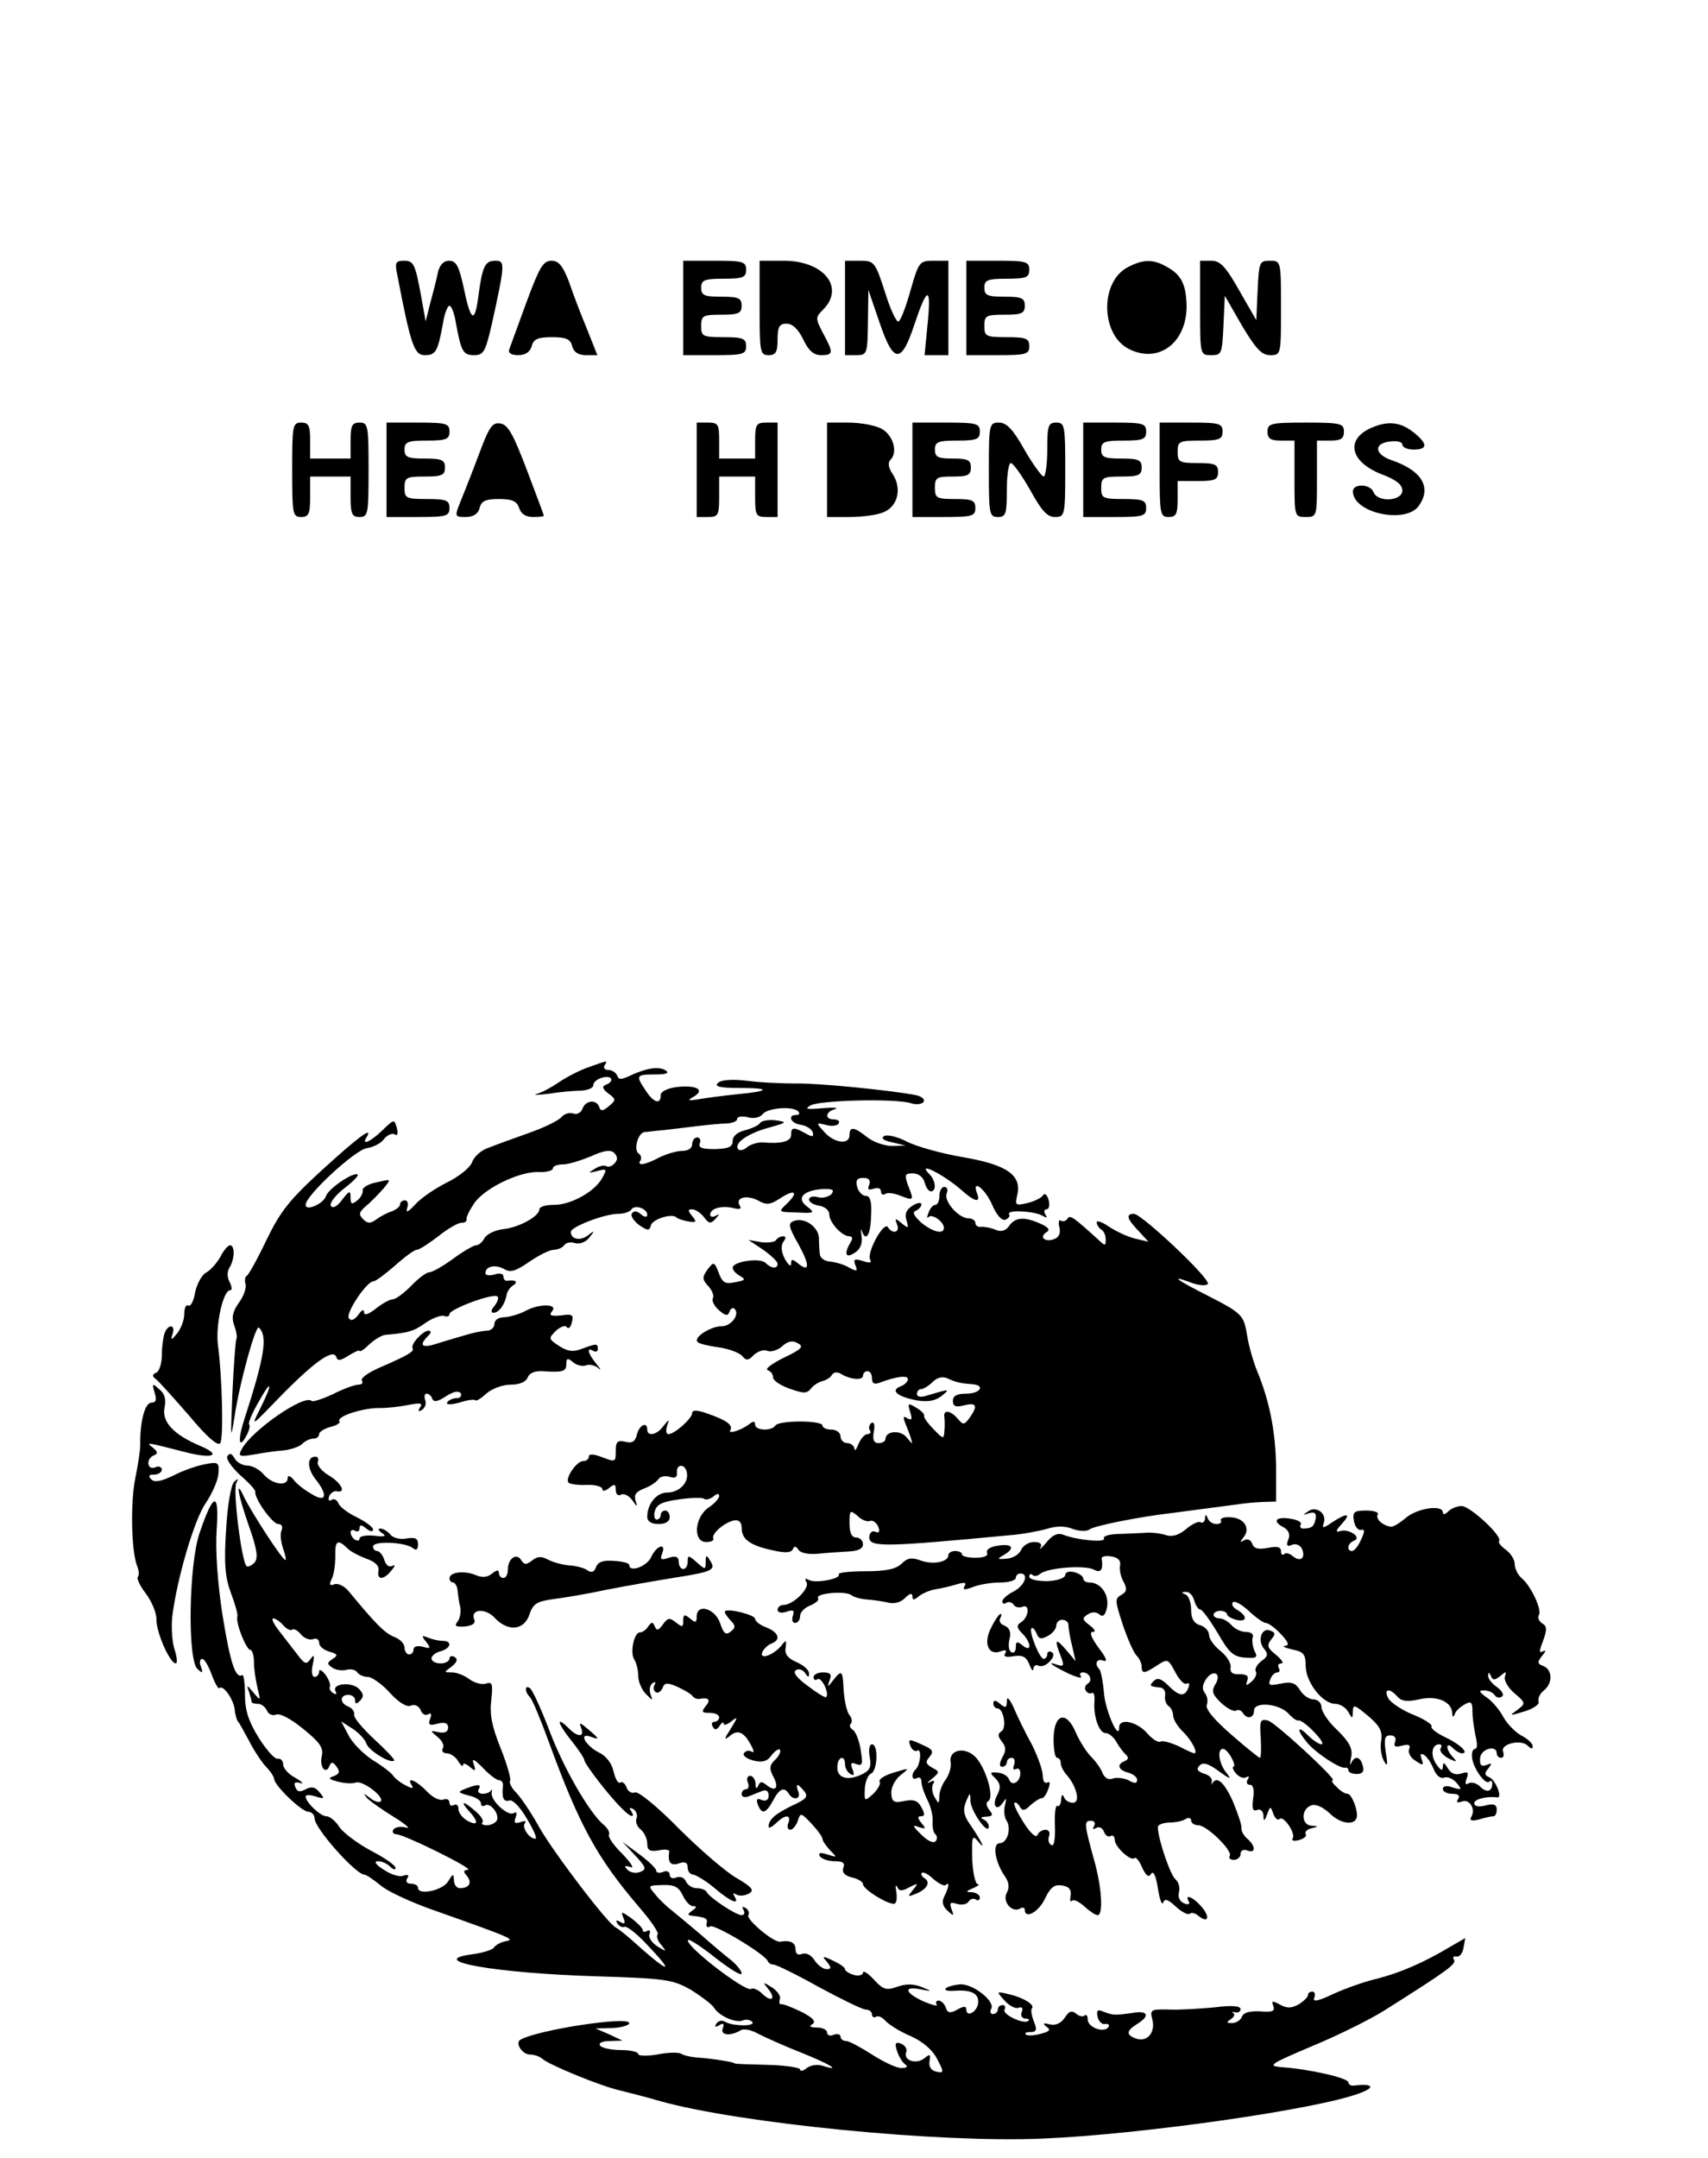 <?xml version="1.0" standalone="no"?>
<!DOCTYPE svg PUBLIC "-//W3C//DTD SVG 20010904//EN"
 "http://www.w3.org/TR/2001/REC-SVG-20010904/DTD/svg10.dtd">
<svg version="1.0" xmlns="http://www.w3.org/2000/svg"
 width="380pt" height="480pt" viewBox="0 0 380 480"
 preserveAspectRatio="xMidYMid meet">
<g transform="translate(0,480) scale(0.1,-0.1)"
fill="#000000" stroke="none">
<path d="M884 4188 c30 -157 38 -178 61 -178 25 0 29 8 41 73 3 20 10 37 14
37 4 0 11 -17 14 -37 12 -65 16 -73 41 -73 21 0 25 8 39 68 30 136 30 142 8
142 -23 0 -29 -12 -38 -81 -8 -60 -17 -54 -33 24 -10 45 -16 57 -32 57 -12 0
-21 -9 -25 -27 -3 -16 -11 -46 -17 -68 l-10 -40 -8 45 c-15 83 -18 90 -40 90
-19 0 -21 -4 -15 -32z"/>
<path d="M1171 4127 c-18 -50 -36 -98 -38 -104 -3 -8 4 -13 20 -13 16 0 26 7
30 20 4 16 14 20 45 20 31 0 41 -4 45 -20 3 -13 14 -20 30 -20 l26 0 -23 58
c-13 31 -31 78 -40 105 -14 36 -23 47 -39 47 -19 0 -27 -15 -56 -93z"/>
<path d="M1520 4115 l0 -105 70 0 c63 0 70 2 70 20 0 17 -7 20 -50 20 -47 0
-50 2 -50 25 0 23 4 25 45 25 38 0 45 3 45 20 0 17 -7 20 -45 20 -38 0 -45 3
-45 20 0 17 7 20 50 20 43 0 50 3 50 20 0 18 -7 20 -70 20 l-70 0 0 -105z"/>
<path d="M1690 4115 c0 -98 1 -105 20 -105 16 0 20 7 20 35 0 28 4 35 20 35
13 0 26 -12 37 -35 12 -25 23 -35 40 -35 27 0 28 5 4 49 -17 33 -17 35 0 52
50 50 1 109 -87 109 l-54 0 0 -105z"/>
<path d="M1880 4115 l0 -105 25 0 c24 0 25 2 26 73 l1 72 25 -73 c31 -91 48
-92 77 -5 29 87 38 88 30 5 l-7 -72 27 0 26 0 0 105 0 105 -33 0 c-31 0 -33
-2 -51 -65 -10 -36 -22 -68 -27 -70 -4 -3 -18 26 -30 65 -22 68 -24 70 -56 70
l-33 0 0 -105z"/>
<path d="M2150 4115 l0 -105 70 0 c63 0 70 2 70 20 0 17 -7 20 -50 20 -47 0
-50 2 -50 25 0 23 4 25 45 25 38 0 45 3 45 20 0 17 -7 20 -45 20 -38 0 -45 3
-45 20 0 17 7 20 50 20 43 0 50 3 50 20 0 18 -7 20 -70 20 l-70 0 0 -105z"/>
<path d="M2508 4205 c-61 -33 -59 -149 3 -181 66 -34 129 13 129 95 -1 49 -12
71 -47 89 -28 16 -52 15 -85 -3z"/>
<path d="M2670 4115 c0 -105 0 -105 25 -105 23 0 24 3 27 66 l3 66 38 -66 c31
-52 44 -66 63 -66 24 0 24 1 24 105 0 105 0 105 -25 105 -23 0 -24 -3 -27 -66
l-3 -66 -38 66 c-30 53 -42 66 -62 66 l-25 0 0 -105z"/>
<path d="M650 3755 c0 -98 1 -105 20 -105 17 0 20 7 20 45 l0 45 45 0 45 0 0
-45 c0 -38 3 -45 20 -45 19 0 20 7 20 105 0 98 -1 105 -20 105 -17 0 -20 -7
-20 -40 l0 -40 -45 0 -45 0 0 40 c0 33 -3 40 -20 40 -19 0 -20 -7 -20 -105z"/>
<path d="M860 3755 l0 -105 70 0 c63 0 70 2 70 20 0 17 -7 20 -50 20 -47 0
-50 2 -50 25 0 23 4 25 45 25 38 0 45 3 45 20 0 17 -7 20 -45 20 -38 0 -45 3
-45 20 0 17 7 20 50 20 43 0 50 3 50 20 0 18 -7 20 -70 20 l-70 0 0 -105z"/>
<path d="M1065 3788 c-15 -40 -34 -88 -41 -105 -13 -32 -12 -33 12 -33 17 0
28 7 31 20 4 16 14 20 43 20 30 0 40 -5 45 -20 4 -13 15 -20 31 -20 13 0 24 1
24 3 0 1 -17 47 -38 102 -30 79 -42 101 -59 103 -18 3 -25 -8 -48 -70z"/>
<path d="M1550 3755 l0 -105 25 0 c23 0 25 4 25 45 l0 45 40 0 40 0 0 -45 c0
-41 2 -45 25 -45 l25 0 0 105 0 105 -25 0 c-22 0 -25 -4 -25 -40 l0 -40 -40 0
-40 0 0 40 c0 36 -2 40 -25 40 l-25 0 0 -105z"/>
<path d="M1840 3755 l0 -105 49 0 c27 0 61 4 75 10 33 12 43 52 23 84 -11 16
-12 27 -6 33 18 18 5 57 -21 70 -14 7 -46 13 -72 13 l-48 0 0 -105z"/>
<path d="M2030 3755 l0 -105 70 0 c63 0 70 2 70 20 0 17 -7 20 -45 20 -41 0
-45 2 -45 25 0 23 4 25 40 25 33 0 40 3 40 20 0 17 -7 20 -40 20 -33 0 -40 3
-40 20 0 17 7 20 50 20 43 0 50 3 50 20 0 18 -7 20 -75 20 l-75 0 0 -105z"/>
<path d="M2200 3755 c0 -98 1 -105 20 -105 18 0 20 7 20 60 0 33 4 60 9 60 5
0 24 -27 43 -60 25 -46 38 -60 55 -60 22 0 23 3 23 105 0 98 -1 105 -20 105
-18 0 -20 -7 -20 -60 0 -33 -4 -60 -8 -60 -4 0 -24 27 -43 60 -25 45 -40 60
-56 60 -22 0 -23 -3 -23 -105z"/>
<path d="M2410 3755 l0 -105 70 0 c63 0 70 2 70 20 0 17 -7 20 -50 20 -47 0
-50 2 -50 25 0 23 4 25 45 25 38 0 45 3 45 20 0 17 -7 20 -45 20 -38 0 -45 3
-45 20 0 17 7 20 50 20 43 0 50 3 50 20 0 18 -7 20 -70 20 l-70 0 0 -105z"/>
<path d="M2580 3755 c0 -98 1 -105 20 -105 17 0 20 7 20 40 l0 40 45 0 c38 0
45 3 45 20 0 17 -7 20 -45 20 -41 0 -45 2 -45 25 0 23 3 25 50 25 43 0 50 3
50 20 0 18 -7 20 -70 20 l-70 0 0 -105z"/>
<path d="M2820 3840 c0 -16 7 -20 30 -20 l30 0 0 -85 c0 -84 0 -85 25 -85 25
0 25 1 25 85 l0 85 30 0 c23 0 30 4 30 20 0 18 -7 20 -85 20 -78 0 -85 -2 -85
-20z"/>
<path d="M3055 3850 c-63 -25 -53 -77 19 -105 32 -12 46 -23 46 -36 0 -24 -55
-27 -64 -4 -7 19 -46 20 -46 2 0 -48 116 -73 146 -33 30 41 8 79 -59 102 -39
13 -42 38 -4 42 15 2 27 -1 27 -7 0 -6 11 -11 25 -11 32 0 32 13 -1 39 -28 22
-55 25 -89 11z"/>
<path d="M1309 2426 c-20 -7 -49 -22 -65 -33 -16 -11 -38 -23 -49 -26 -11 -3
0 -3 25 0 25 4 57 7 73 7 15 1 27 6 27 12 0 7 9 14 20 17 22 6 28 -8 8 -16 -9
-3 -8 -9 5 -19 18 -13 18 -15 1 -29 -13 -11 -18 -11 -21 -1 -6 17 -30 15 -37
-4 -3 -9 -13 -14 -20 -11 -8 3 -20 0 -26 -7 -6 -8 -39 -24 -73 -36 -34 -12
-75 -27 -90 -33 -16 -5 -33 -20 -37 -33 -5 -12 -30 -32 -57 -45 -26 -13 -58
-35 -70 -49 -15 -16 -21 -19 -17 -7 3 9 1 17 -5 17 -6 0 -11 -4 -11 -9 0 -5
-8 -11 -17 -15 -10 -3 -26 -11 -35 -18 -14 -10 -20 -10 -30 0 -11 11 -9 16 7
30 11 9 28 27 38 38 18 22 18 22 -15 14 -18 -3 -32 -12 -31 -17 1 -6 -4 -17
-12 -23 -12 -10 -15 -9 -15 6 0 17 -3 16 -19 -5 -11 -15 -21 -20 -25 -13 -3 6
10 23 29 38 20 15 33 29 31 31 -8 8 -66 -31 -71 -48 -6 -17 -45 -34 -45 -19 0
21 111 123 136 126 14 2 32 11 38 20 7 9 18 14 24 11 6 -5 8 1 5 14 -6 20 -6
20 -32 -5 -28 -27 -48 -35 -35 -15 15 25 -19 0 -100 -74 -72 -66 -92 -91 -123
-155 -20 -42 -40 -78 -44 -80 -4 -2 -5 -10 -3 -17 3 -8 -3 -27 -14 -42 -15
-21 -17 -34 -11 -51 5 -13 7 -27 5 -30 -2 -4 -6 -59 -9 -122 -4 -102 -4 -107
5 -50 11 74 47 204 54 197 20 -19 13 -64 -33 -206 -15 -47 -11 -66 6 -33 6 11
8 22 5 24 -2 3 7 25 21 49 30 54 33 44 4 -14 -21 -42 -21 -41 42 24 76 78 120
110 127 91 3 -10 9 -9 28 3 13 8 24 13 24 10 0 -3 10 3 22 15 12 11 29 21 37
21 49 4 62 8 87 26 16 11 35 18 42 16 6 -3 12 -1 12 4 0 11 99 48 107 39 3 -3
0 -12 -7 -21 -8 -9 -8 -15 -2 -15 12 0 25 18 29 39 1 8 8 18 15 22 12 8 4 13
-14 10 -5 0 -8 4 -8 10 0 6 -9 8 -20 4 -11 -3 -20 -2 -20 3 0 16 23 20 42 9
13 -8 25 -5 55 16 22 15 46 27 55 27 9 0 20 5 23 10 4 6 15 8 24 5 11 -3 24 2
32 12 13 16 12 17 -3 5 -17 -13 -38 -9 -38 8 0 11 75 40 105 40 13 0 26 4 30
10 7 11 35 2 35 -12 0 -6 -6 -6 -14 1 -9 8 -16 8 -20 2 -4 -5 4 -17 16 -26 19
-13 23 -13 26 -1 3 14 47 28 57 18 3 -3 15 -7 27 -9 17 -3 19 -1 8 12 -10 12
-10 15 0 15 7 0 19 -8 26 -17 11 -15 15 -16 26 -4 9 10 9 12 1 7 -7 -4 -13 -3
-13 2 0 14 25 21 51 15 14 -4 20 -2 15 5 -11 18 14 25 40 12 19 -11 27 -10 49
4 33 22 43 15 16 -11 -20 -19 -20 -19 22 -20 39 -2 41 -1 23 13 -25 18 -10 36
33 39 23 1 28 -1 21 -11 -6 -6 -20 -10 -30 -7 -11 3 -20 1 -20 -5 0 -6 10 -12
23 -14 12 -2 22 -10 22 -19 0 -18 28 -49 45 -49 6 0 8 -5 3 -12 -16 -27 -12
-38 8 -25 13 8 18 20 16 37 -2 14 -2 19 0 13 9 -27 20 -11 21 32 2 33 -2 45
-12 45 -7 0 -16 9 -19 20 -4 15 0 20 14 20 12 0 16 -5 13 -15 -5 -11 -2 -13
10 -9 9 3 16 1 16 -6 0 -6 4 -9 9 -6 5 4 21 2 35 -4 29 -11 30 -11 16 24 -8
23 -7 26 11 26 12 0 23 -8 26 -20 3 -11 9 -20 14 -20 13 0 11 24 -3 38 -31 31
31 0 71 -35 30 -27 43 -29 35 -8 -13 34 17 12 33 -24 10 -24 22 -37 30 -34 7
3 11 8 8 12 -6 11 57 7 74 -3 10 -6 12 -5 7 2 -4 7 -3 12 2 12 6 0 8 9 5 21
-3 11 -9 16 -12 11 -3 -6 -19 -14 -35 -18 -27 -6 -28 -5 -23 17 11 45 -22 68
-120 85 -48 8 -105 24 -126 35 -21 11 -44 16 -50 12 -8 -5 -1 -10 18 -14 l30
-7 -30 -1 c-16 0 -41 8 -55 19 -30 24 -40 25 -40 5 0 -22 -34 -18 -56 7 -19
21 -19 21 3 16 13 -4 26 -2 29 3 3 5 -2 9 -10 9 -22 0 -20 17 2 23 9 3 -3 4
-28 2 -35 -3 -41 -2 -27 6 20 12 191 16 224 5 12 -4 24 -2 28 3 3 6 -4 12 -17
15 -57 11 -218 27 -268 26 -30 0 -79 2 -108 6 -34 4 -58 2 -65 -5 -8 -8 5 -11
48 -11 71 0 69 -7 -5 -14 -30 -3 -68 -8 -85 -11 -25 -4 -27 -3 -11 6 25 15 6
26 -39 21 -21 -3 -35 -10 -35 -18 0 -22 -16 -17 -34 11 -22 33 -21 35 22 35
24 0 32 3 23 9 -15 10 -44 5 -80 -12 -19 -9 -25 -9 -28 1 -3 6 -11 12 -19 12
-9 0 -12 5 -9 10 7 12 9 12 -36 -4z m467 -98 c4 -5 2 -8 -4 -8 -21 0 -13 -19
10 -22 12 -2 23 -9 26 -16 3 -11 0 -12 -16 -3 -27 15 -32 14 -32 -4 0 -14 -23
-20 -64 -16 -10 0 -25 -4 -33 -10 -7 -7 -16 -9 -20 -6 -12 13 19 35 65 48 43
12 45 13 18 17 -16 2 -32 -1 -35 -6 -3 -5 -18 -12 -33 -16 -17 -4 -28 -13 -28
-24 0 -13 -9 -17 -39 -18 -29 0 -38 3 -34 13 3 7 0 13 -6 13 -6 0 -11 -7 -11
-15 0 -9 -9 -15 -22 -15 -13 0 -36 -7 -52 -15 -32 -17 -50 -19 -41 -6 3 5 1
12 -4 15 -12 8 -2 46 13 48 6 0 25 3 41 4 17 2 50 6 75 9 25 3 55 6 68 6 12 1
22 5 22 10 0 5 10 7 23 4 14 -4 28 -1 34 7 12 14 66 18 79 6z m-408 -115 c-6
-7 -14 -10 -19 -7 -5 3 -17 0 -26 -6 -15 -9 -15 -10 5 -5 22 6 23 5 12 -15
-16 -30 -69 -60 -107 -60 -18 0 -33 -4 -33 -10 0 -15 -44 -40 -80 -44 -18 -2
-37 -11 -42 -20 -5 -9 -13 -16 -19 -16 -5 0 -28 -13 -51 -30 -22 -16 -46 -30
-53 -30 -6 0 -24 -13 -40 -30 -16 -16 -34 -30 -41 -30 -6 0 -23 -9 -38 -21
-17 -13 -26 -16 -26 -8 0 8 -6 5 -13 -6 -10 -12 -16 -14 -21 -7 -7 12 40 82
55 82 5 0 26 16 48 35 21 19 43 35 48 35 6 0 27 14 48 30 21 17 44 30 51 30 8
0 13 3 12 8 -1 4 6 19 16 34 22 34 100 72 143 71 18 -1 33 3 33 8 0 5 10 9 23
9 12 0 40 9 62 18 28 13 43 15 51 8 8 -8 9 -15 2 -23z"/>
<path d="M2090 2140 c0 -11 -4 -20 -9 -20 -5 0 -12 -8 -15 -17 -4 -10 -4 -14
0 -10 8 8 34 -11 34 -24 0 -16 -26 -9 -51 12 -16 15 -20 23 -11 26 6 3 12 9
12 14 0 5 -9 4 -20 -3 -14 -9 -18 -19 -13 -33 5 -18 4 -18 -11 -6 -14 12 -16
12 -10 -3 7 -18 -11 -22 -21 -5 -4 5 -15 -6 -26 -26 -11 -20 -17 -41 -13 -47
4 -7 -1 -8 -16 -3 -19 6 -22 4 -17 -9 6 -14 3 -15 -15 -5 -12 7 -31 12 -43 13
-11 1 -20 8 -21 16 -1 8 -2 25 -2 37 -2 25 -33 46 -56 37 -13 -5 -12 -12 10
-51 26 -47 26 -65 -1 -43 -12 10 -15 10 -15 -1 0 -8 -6 -3 -14 11 -8 16 -9 29
-3 38 6 8 6 12 -1 12 -6 0 -13 -4 -16 -9 -3 -4 -18 -6 -33 -4 l-28 5 33 -22
c17 -12 32 -26 32 -31 0 -12 -14 -11 -27 2 -12 12 -73 3 -73 -11 0 -5 7 -13
16 -18 14 -8 12 -10 -10 -14 -23 -5 -29 -1 -37 21 -10 25 -11 25 -25 7 -12
-17 -12 -22 2 -37 9 -10 13 -22 10 -27 -3 -5 3 -17 13 -26 15 -13 20 -14 24
-4 2 7 7 10 11 7 13 -12 -7 -39 -28 -39 -25 0 -64 -25 -54 -35 3 -4 25 -9 47
-12 22 -3 46 -12 52 -19 9 -11 14 -11 26 2 9 8 22 13 31 9 8 -3 23 2 33 11 12
11 23 13 34 6 14 -7 9 -13 -31 -32 -26 -13 -43 -25 -36 -28 7 -2 12 -9 12 -16
0 -7 17 -18 37 -25 31 -11 38 -11 47 0 6 8 18 15 26 17 8 2 18 8 21 14 4 6 12
7 20 2 21 -13 49 -15 49 -4 0 6 5 10 10 10 6 0 10 -7 10 -16 0 -11 5 -14 16
-10 37 14 64 18 64 8 0 -5 -8 -13 -17 -16 -23 -9 -6 -23 37 -31 25 -4 41 -1
55 10 20 16 18 16 -32 1 -14 -5 -23 -3 -23 3 0 6 4 11 9 11 5 0 17 7 26 16 10
10 22 13 33 8 19 -9 29 -11 55 -13 30 -2 18 -21 -13 -21 -21 0 -30 -5 -30 -16
0 -12 6 -15 25 -10 28 7 31 -1 12 -28 -12 -16 -14 -16 -26 -2 -16 19 -33 21
-30 4 1 -7 1 -22 0 -32 -1 -18 -3 -17 -24 5 -13 13 -22 26 -21 29 2 4 -6 12
-18 19 -18 11 -19 10 -13 -10 5 -16 4 -19 -6 -14 -9 6 -10 4 -6 -8 4 -10 10
-25 13 -34 5 -17 5 -17 -9 0 -14 17 -47 14 -47 -4 0 -5 -7 -9 -15 -9 -11 0
-14 7 -11 25 3 15 1 23 -5 20 -5 -4 -7 -11 -4 -16 4 -5 1 -9 -5 -9 -6 0 -15
-10 -20 -22 -5 -13 -9 -17 -9 -10 -1 6 -8 12 -16 12 -8 0 -15 7 -15 15 0 8 -9
15 -20 15 -11 0 -20 4 -20 9 0 12 -98 12 -105 0 -9 -13 -45 -11 -45 2 0 8 -4
8 -12 2 -19 -15 -50 -24 -43 -14 6 11 -8 22 -52 37 -22 8 -33 8 -33 1 0 -12
-39 -47 -53 -47 -5 0 -6 8 -3 18 6 16 5 16 -8 0 -14 -20 -36 -24 -36 -8 0 19
-18 10 -23 -11 -4 -16 -11 -20 -26 -16 -17 4 -21 0 -21 -19 0 -27 0 -27 -34
-14 -17 6 -26 6 -26 0 0 -6 -6 -10 -13 -10 -14 0 -41 -39 -32 -48 3 -3 21 -6
40 -5 19 1 35 -4 35 -9 0 -6 6 -5 15 2 12 10 15 9 15 -4 0 -10 5 -14 11 -11 6
4 17 -1 25 -11 12 -17 13 -17 8 -2 -4 13 1 20 19 27 14 5 28 15 32 21 4 6 15
8 25 5 12 -4 17 -1 16 9 -2 20 18 21 22 1 5 -23 -17 -45 -44 -45 -23 0 -44
-25 -44 -54 0 -10 9 -16 25 -16 16 0 25 6 25 15 0 8 -4 15 -10 15 -5 0 -10 -4
-10 -10 0 -5 -4 -10 -9 -10 -5 0 -7 9 -4 19 4 15 17 21 55 26 27 4 52 4 55 1
3 -3 12 -1 20 5 8 7 13 8 13 1 0 -5 -11 -17 -23 -25 -32 -21 -36 -77 -6 -77
11 0 18 3 16 8 -5 10 25 36 46 40 11 2 17 -4 17 -16 0 -26 18 -39 67 -50 30
-7 43 -6 47 2 3 8 7 7 13 -2 6 -7 23 -10 44 -8 19 2 49 4 67 5 21 1 32 6 32
16 0 8 -7 15 -15 15 -10 0 -15 10 -15 32 0 29 1 30 18 16 9 -9 22 -14 28 -11
6 2 14 -4 18 -13 4 -11 2 -15 -7 -11 -7 3 -13 -3 -13 -13 0 -22 37 -21 311 5
28 2 65 9 83 14 22 7 42 7 59 0 14 -5 30 -6 37 -1 10 8 109 28 187 37 38 5
114 15 144 19 11 2 34 4 52 5 l32 1 0 78 c-1 78 -15 147 -42 212 -8 19 -18 54
-22 77 -8 49 -10 51 -92 93 -67 34 -81 45 -33 27 16 -6 33 -8 37 -3 9 9 -146
155 -164 156 -19 0 -16 -11 10 -38 l22 -24 -30 7 c-16 4 -42 16 -57 26 -16 11
-28 15 -28 10 0 -5 5 -13 10 -16 6 -3 10 -13 10 -22 0 -15 -1 -15 -17 0 -54
49 -63 56 -68 46 -4 -5 -10 -7 -15 -4 -4 3 -6 -4 -3 -15 3 -13 -1 -22 -11 -26
-21 -8 -35 4 -18 15 9 5 5 11 -13 19 -36 16 -56 15 -70 -5 -8 -11 -18 -14 -31
-8 -10 4 -25 7 -31 6 -7 -1 -13 3 -13 9 0 5 -7 10 -15 10 -22 0 -55 37 -49 55
4 8 1 15 -5 15 -6 0 -11 -9 -11 -20z"/>
<path d="M490 2004 c-8 -14 -22 -30 -32 -35 -9 -5 -20 -25 -24 -44 -3 -19 -10
-32 -15 -29 -5 3 -9 -5 -9 -18 0 -14 -7 -33 -16 -44 -13 -16 -15 -16 -10 -1 7
21 -10 23 -18 1 -3 -9 -6 -31 -6 -49 0 -18 -6 -36 -12 -38 -9 -4 -10 -8 -2
-14 6 -4 39 -41 74 -81 39 -47 65 -70 70 -62 8 12 4 150 -5 217 -6 43 11 123
27 123 5 0 4 8 -1 18 -6 11 -6 24 0 33 11 18 12 49 1 49 -5 0 -15 -12 -22 -26z"/>
<path d="M1169 1884 c-13 -7 -34 -13 -46 -14 -14 0 -23 -6 -23 -15 0 -8 -8
-15 -17 -15 -9 0 -33 -5 -52 -11 -20 -6 -48 -14 -63 -19 -30 -9 -36 -2 -16 18
8 8 8 12 1 12 -12 0 -40 -30 -35 -39 4 -7 -9 -15 -71 -42 -26 -11 -45 -24 -42
-30 4 -5 0 -9 -8 -9 -7 0 -33 -9 -56 -21 -24 -11 -45 -18 -48 -15 -16 15 -132
-65 -155 -107 -9 -17 -6 -18 29 -12 21 4 51 8 66 9 15 2 33 8 39 14 7 7 18 12
25 12 7 0 13 4 13 10 0 5 11 12 25 16 14 3 23 9 20 13 -6 11 55 30 90 29 17 0
45 3 64 7 26 5 32 4 26 -5 -6 -9 -4 -11 4 -6 7 5 10 14 7 22 -3 8 -1 14 3 14
5 0 11 -5 13 -12 3 -7 12 -6 30 6 17 11 28 13 33 7 3 -6 -1 -11 -9 -11 -8 0
-17 -4 -21 -9 -3 -6 7 -6 27 -1 17 6 34 8 36 5 2 -2 13 5 25 16 12 10 35 19
53 19 20 0 34 6 38 16 4 10 16 15 33 14 45 -3 53 -1 53 16 0 13 3 14 15 4 8
-7 21 -10 29 -7 7 3 20 0 27 -6 7 -7 6 -3 -4 9 -19 23 -23 39 -7 29 6 -3 10
-1 10 4 0 13 -2 13 -35 1 -20 -8 -32 -6 -51 6 -24 16 -24 17 -7 34 10 9 21 13
24 8 3 -5 9 -1 11 10 5 17 2 20 -24 16 -23 -2 -27 0 -20 9 15 17 -28 18 -59 1z"/>
<path d="M344 1702 c5 -16 3 -22 -7 -22 -15 0 -26 -44 -25 -95 0 -11 -5 -44
-11 -73 -11 -54 -9 -162 4 -195 4 -10 5 -20 2 -24 -4 -3 4 -20 17 -37 13 -17
24 -43 24 -57 -1 -29 30 -99 43 -99 4 0 3 13 -2 29 -6 16 -8 49 -6 73 10 84
49 218 75 255 14 21 27 50 28 65 2 25 0 27 -30 21 -17 -3 -49 -14 -70 -25 -27
-13 -42 -16 -49 -9 -8 8 -6 11 6 11 9 0 17 5 17 11 0 6 -7 9 -15 5 -18 -7 -21
20 -2 27 9 4 8 8 -3 17 -17 13 -14 12 72 -10 62 -16 83 -7 33 14 -59 25 -85
53 -79 85 4 19 0 32 -12 41 -15 14 -16 13 -10 -8z"/>
<path d="M506 1561 c-4 -6 9 -24 28 -42 20 -17 35 -34 34 -37 -3 -14 38 -72
51 -72 8 0 11 -6 7 -15 -3 -8 -1 -26 4 -40 5 -14 7 -25 5 -25 -7 0 -76 107
-92 140 -20 44 -14 6 11 -65 18 -51 21 -71 12 -81 -6 -6 -14 -10 -17 -8 -11 6
-32 172 -23 186 5 10 4 10 -5 2 -7 -7 -15 -52 -18 -107 -5 -77 -2 -106 11
-141 9 -24 16 -48 14 -52 -4 -14 20 -74 29 -74 4 0 8 -12 8 -27 0 -16 4 -41 8
-58 7 -29 7 -29 -9 -10 -15 18 -16 18 -10 2 3 -10 6 -21 6 -23 0 -2 6 -4 14
-4 8 0 16 -7 20 -15 3 -8 12 -12 20 -9 9 4 34 -10 61 -32 37 -30 45 -42 41
-60 -6 -24 9 -43 17 -22 4 10 8 9 16 -2 8 -11 6 -16 -7 -21 -13 -4 -10 -7 10
-12 15 -4 32 -5 40 -2 15 5 64 -32 55 -42 -4 -3 -15 0 -24 8 -15 11 -16 11 -6
-1 7 -7 34 -26 60 -42 26 -16 38 -27 26 -23 -12 3 -24 1 -28 -5 -3 -5 0 -10 7
-10 19 -1 176 -79 159 -79 -10 -1 -11 -4 -2 -14 12 -15 5 -27 -16 -27 -7 0
-13 8 -13 18 -1 15 -2 15 -13 -3 -12 -20 -67 -32 -67 -14 0 5 -7 9 -16 9 -9 0
-12 5 -8 12 5 7 2 9 -8 6 -8 -4 -28 2 -44 13 -18 11 -23 19 -13 19 8 0 20 -5
27 -12 7 -7 12 -8 12 -3 0 6 -25 23 -54 38 -30 16 -62 40 -71 53 -8 13 -21 24
-29 24 -13 0 -46 31 -46 44 0 4 10 4 22 0 20 -6 21 -5 9 9 -9 12 -18 14 -31 7
-13 -7 -19 -6 -23 5 -4 10 -1 12 11 9 9 -3 5 2 -10 11 -16 8 -28 22 -28 30 0
8 -5 14 -12 13 -6 -2 -25 19 -42 46 -23 37 -31 61 -31 97 0 26 -3 45 -6 43
-15 -9 -27 28 -44 134 -11 71 -16 143 -13 189 6 87 -7 84 -38 -7 -24 -70 -27
-281 -5 -302 12 -11 13 -10 8 5 -4 9 -2 17 3 17 5 0 14 -16 21 -35 7 -19 15
-33 17 -30 8 8 30 -22 34 -46 1 -13 5 -26 8 -29 3 -3 13 -22 24 -42 10 -20 27
-46 37 -57 11 -11 19 -24 19 -28 0 -14 61 -73 76 -73 7 0 14 -7 14 -15 0 -22
92 -125 111 -125 4 0 20 -11 36 -24 15 -13 69 -38 118 -55 178 -63 181 -65
160 -69 -11 -2 -23 -9 -26 -14 -3 -5 -25 -12 -48 -15 -107 -14 48 -42 276 -49
155 -5 169 -7 210 -30 24 -15 46 -32 51 -39 11 -19 49 -36 65 -29 8 3 17 1 21
-4 6 -10 -45 -9 -61 1 -7 4 -15 2 -19 -4 -5 -8 -3 -9 6 -4 9 6 12 4 8 -7 -6
-15 17 -18 40 -4 6 4 24 1 39 -8 16 -8 58 -27 96 -42 63 -25 92 -43 47 -29
-12 4 -27 1 -35 -5 -8 -7 -15 -8 -15 -3 0 4 -33 9 -72 10 -40 1 -73 2 -73 3 0
3 -50 11 -80 13 -16 1 -35 5 -40 9 -6 3 -29 3 -53 -2 -23 -4 -42 -3 -42 1 0 5
-18 9 -39 9 -22 0 -43 5 -46 10 -4 6 6 10 22 10 l28 1 -30 14 -30 13 38 1 c20
1 37 6 37 11 0 16 -204 -15 -242 -37 -13 -7 4 -33 21 -33 9 0 21 -4 27 -9 13
-13 132 -62 174 -71 19 -5 60 -15 90 -24 176 -49 618 -93 849 -83 218 9 612
65 706 101 36 13 30 22 -12 17 -7 -1 -13 2 -13 7 0 10 -89 30 -150 34 -31 3
-24 7 70 47 58 24 130 60 160 79 144 91 160 103 155 113 -4 5 -1 8 5 7 7 -2
14 7 16 19 l4 22 -33 -19 c-60 -36 -112 -58 -162 -71 -27 -6 -72 -22 -98 -34
-34 -16 -47 -19 -43 -9 3 8 1 14 -4 14 -6 0 -10 -3 -10 -8 0 -4 -9 -13 -20
-20 -16 -9 -26 -10 -42 -1 -17 9 -20 9 -15 -3 4 -12 -2 -14 -29 -12 -23 1 -37
-2 -41 -12 -3 -8 -13 -14 -22 -14 -13 0 -13 2 -2 9 7 5 9 11 5 13 -5 3 -3 3 4
2 6 -2 12 1 12 7 0 7 -19 9 -57 4 -32 -3 -78 -6 -102 -5 -41 1 -43 0 -37 -23
7 -29 -13 -51 -38 -41 -21 8 -20 17 4 32 28 17 25 30 -7 25 -42 -6 -46 -6 -67
2 -14 6 -17 4 -14 -11 2 -10 10 -18 17 -16 7 1 10 -2 7 -7 -9 -14 -46 -1 -46
17 0 8 -3 12 -7 9 -3 -4 -12 -2 -19 4 -10 8 -16 5 -25 -9 -8 -12 -20 -18 -33
-15 -15 4 -17 2 -8 -5 11 -7 7 -11 -13 -16 -15 -4 -30 -5 -33 -1 -3 3 2 5 11
5 13 0 15 5 7 24 -5 13 -7 26 -4 29 7 7 -19 24 -51 31 -29 7 -29 7 -10 -14 10
-11 24 -19 31 -16 8 3 11 -1 7 -10 -3 -7 1 -14 8 -14 7 0 10 -2 7 -5 -9 -9
-59 14 -53 25 3 5 1 10 -4 10 -6 0 -11 -4 -11 -10 0 -5 -5 -10 -11 -10 -5 0
-7 5 -4 11 11 17 -42 58 -70 55 -36 -4 -45 -17 -9 -14 37 2 53 -7 50 -29 -3
-19 -26 -31 -26 -13 0 8 -6 8 -20 0 -16 -9 -22 -8 -26 5 -3 8 -10 15 -16 15
-5 0 -7 -4 -4 -9 3 -4 -10 -1 -29 7 -42 19 -46 35 -7 27 27 -5 27 -5 3 5 -17
7 -34 8 -54 1 -25 -9 -32 -7 -53 16 -13 14 -24 21 -24 15 0 -5 -9 -8 -20 -5
-11 3 -20 9 -20 13 0 4 -12 12 -27 19 -23 11 -25 10 -13 -3 10 -13 10 -16 -1
-16 -8 0 -20 9 -27 20 -7 11 -18 17 -27 14 -10 -4 -15 0 -15 10 0 15 -12 21
-34 17 -14 -3 -77 50 -71 59 3 5 0 12 -6 16 -8 4 -9 3 -5 -4 4 -7 2 -12 -4
-12 -13 0 -73 40 -78 52 -2 4 -12 8 -22 8 -10 0 -20 7 -24 15 -3 8 -12 12 -21
9 -8 -4 -15 -1 -15 6 0 7 -7 10 -15 6 -8 -3 -15 -2 -15 3 0 5 -17 21 -37 36
l-38 28 28 -30 c25 -27 26 -31 11 -37 -10 -4 -22 -1 -28 5 -8 9 -7 10 7 6 9
-4 1 9 -18 29 -20 19 -33 39 -30 43 2 5 -3 15 -12 22 -32 27 -90 127 -122 213
-18 47 -37 88 -42 91 -12 8 -12 -8 0 -20 6 -6 25 -53 44 -105 66 -180 105
-252 198 -361 27 -31 46 -59 42 -62 -3 -4 0 -14 8 -23 13 -16 12 -16 -9 -3
-12 8 -20 20 -17 27 3 7 0 10 -5 7 -6 -3 -10 -3 -10 2 0 4 -12 16 -25 26 -23
16 -24 16 -18 1 5 -13 3 -15 -7 -9 -9 5 -11 4 -6 -4 4 -6 11 -9 15 -7 4 3 27
-14 49 -38 69 -72 50 -66 -35 11 -14 12 -28 23 -32 25 -17 6 -139 167 -171
223 -18 33 -42 68 -52 78 -10 10 -16 22 -13 26 2 5 -7 37 -21 72 -19 47 -25
75 -21 107 4 37 2 42 -12 37 -9 -3 -26 2 -37 10 -10 8 -28 15 -38 15 -19 0
-19 0 -1 13 12 10 14 16 7 21 -7 4 -12 2 -12 -3 0 -6 -9 -11 -20 -11 -11 0
-20 5 -20 11 0 6 9 13 20 16 23 6 27 23 6 23 -8 0 -23 3 -33 7 -15 6 -16 5 -5
-9 11 -14 10 -16 -7 -11 -12 3 -21 1 -21 -6 0 -6 -4 -11 -10 -11 -5 0 -10 7
-10 15 0 9 -10 19 -23 24 -21 8 -43 31 -100 100 -10 13 -25 20 -33 17 -11 -4
-12 -1 -6 12 5 9 8 32 8 50 -1 35 5 39 26 19 7 -8 27 -18 43 -24 20 -7 29 -16
27 -27 -4 -21 12 -21 29 1 8 9 9 14 2 10 -7 -4 -14 1 -18 13 -3 11 -11 20 -16
20 -5 0 -9 5 -9 10 0 13 70 10 88 -3 8 -7 12 -4 12 8 0 13 -6 16 -25 13 -14
-3 -30 1 -36 8 -6 8 -17 14 -23 14 -6 0 -4 -5 4 -10 11 -7 6 -9 -17 -6 -18 2
-33 -1 -33 -6 0 -5 -4 -6 -10 -3 -5 3 -10 11 -10 16 0 6 5 7 10 4 6 -3 10 -1
10 6 0 8 4 8 15 -1 9 -7 15 -8 15 -2 0 5 -16 17 -36 27 -19 9 -38 23 -41 31
-3 8 -10 11 -15 8 -6 -4 -8 -1 -6 7 3 8 11 13 17 12 22 -5 11 18 -17 35 -16 9
-27 23 -25 30 3 6 0 12 -5 12 -19 0 -19 -25 -1 -49 30 -37 25 -55 -8 -34 -16
9 -34 23 -40 32 -8 9 -13 10 -13 3 0 -19 -34 -14 -53 8 -9 11 -26 20 -36 20
-11 0 -24 7 -29 16 -6 11 -11 13 -16 5z m124 -376 c7 -8 16 -13 20 -10 4 3 13
-2 20 -11 7 -8 19 -13 27 -10 7 3 13 -1 13 -8 0 -8 10 -16 23 -20 18 -5 20 -8
7 -16 -13 -9 -13 -11 0 -20 8 -5 22 -7 32 -4 9 2 19 0 23 -6 3 -5 14 -10 23
-10 9 0 32 -16 49 -35 20 -22 38 -33 47 -29 9 4 18 -1 22 -10 3 -9 11 -13 17
-9 6 4 8 0 4 -10 -5 -14 -2 -16 17 -11 16 4 23 1 23 -9 0 -9 -8 -13 -21 -10
-20 4 -20 4 -2 -11 10 -8 15 -19 11 -25 -3 -6 1 -11 9 -11 8 0 20 -8 25 -17 6
-10 11 -14 11 -9 0 5 7 3 15 -4 13 -11 14 -10 9 6 -5 14 0 12 20 -8 15 -16 31
-28 37 -28 5 0 9 -6 8 -12 -3 -26 1 -37 14 -33 7 3 24 -14 39 -40 15 -25 24
-45 19 -45 -14 0 -31 26 -23 35 4 5 -1 5 -10 2 -13 -4 -15 -2 -11 10 4 10 2
14 -4 10 -13 -8 -53 29 -49 46 1 6 1 9 -1 5 -3 -5 -11 -8 -19 -8 -9 0 -12 5
-9 10 7 12 -2 12 -30 1 -17 -7 -17 -8 8 -15 15 -3 27 -11 27 -17 0 -6 4 -8 9
-5 12 8 34 -21 26 -34 -3 -5 -13 -10 -22 -10 -9 0 -13 3 -10 6 4 4 -3 15 -15
25 -27 24 -36 24 -15 1 23 -25 21 -35 -3 -22 -11 6 -20 18 -20 26 0 8 -4 12
-10 9 -5 -3 -10 -1 -10 5 0 7 -6 10 -14 7 -8 -3 -24 5 -37 19 -23 24 -46 33
-33 13 5 -8 1 -8 -14 0 -12 6 -24 16 -27 21 -4 6 -24 22 -46 35 -21 14 -46 39
-54 56 l-16 30 25 -16 c14 -9 28 -24 31 -33 5 -16 54 -46 62 -38 2 2 -18 23
-44 47 -26 24 -47 49 -45 55 1 7 -4 14 -13 18 -19 7 -20 26 0 26 8 0 15 -5 15
-12 0 -9 3 -9 11 -1 9 9 8 16 -3 27 -17 16 -62 11 -51 -7 3 -6 1 -7 -6 -3 -6
4 -9 10 -7 14 2 4 -2 16 -10 27 -8 10 -14 13 -14 7 0 -7 -5 -12 -10 -12 -6 0
-8 12 -4 28 4 20 3 23 -5 12 -9 -13 -13 -12 -28 8 -10 13 -29 37 -41 53 -13
16 -19 29 -14 29 5 0 15 -7 22 -15z m889 -601 c6 -13 16 -24 23 -24 9 0 8 -3
-2 -10 -10 -7 -11 -10 -2 -11 33 -4 37 -6 34 -18 -1 -7 2 -10 8 -6 9 6 121
-61 128 -77 2 -5 8 -8 13 -8 6 0 51 -22 101 -50 50 -27 97 -50 104 -50 8 0 14
-5 14 -11 0 -5 4 -8 9 -5 5 3 14 -1 21 -9 7 -8 32 -24 56 -34 27 -12 49 -31
59 -51 16 -30 15 -32 -2 -28 -11 2 -17 11 -15 23 3 16 1 17 -11 7 -18 -15 -48
-5 -41 13 3 7 -2 15 -11 19 -13 5 -15 1 -9 -17 4 -12 12 -25 18 -29 7 -5 3 -8
-9 -8 -11 0 -40 14 -65 30 -25 16 -51 30 -57 30 -7 0 -13 4 -13 10 0 5 -7 7
-15 4 -8 -4 -15 -1 -15 5 0 6 -10 11 -22 11 -16 0 -19 3 -10 8 8 6 0 14 -25
27 -21 10 -41 18 -45 17 -4 -1 -5 4 -3 11 3 6 -5 18 -17 26 -21 13 -22 13 -9
-3 18 -22 8 -31 -13 -11 -9 9 -20 14 -25 11 -12 -8 -150 98 -140 109 3 2 31
-16 62 -41 31 -24 57 -40 57 -34 0 6 -10 18 -21 28 -12 9 -43 35 -69 58 -26
22 -56 47 -66 55 -10 8 -27 23 -36 35 -17 20 -17 20 16 21 26 1 36 -4 45 -23z"/>
<path d="M2910 1438 c-12 -8 -12 -9 2 -4 13 4 17 0 15 -12 -3 -17 -8 -22 -28
-22 -5 0 -8 4 -5 9 3 5 -8 11 -24 13 -33 5 -40 -6 -13 -20 10 -6 14 -16 9 -27
-5 -13 -2 -16 9 -11 9 3 18 -1 22 -10 8 -20 -4 -29 -20 -16 -8 7 -17 9 -20 5
-4 -3 -7 -1 -7 7 0 9 -9 11 -29 7 -21 -4 -31 -2 -35 9 -3 9 -11 12 -18 8 -10
-6 -10 -5 -1 7 16 20 0 44 -31 44 -14 1 -22 -3 -20 -7 3 -4 -1 -8 -10 -8 -8 0
-17 6 -19 13 -4 9 -6 9 -6 -1 -1 -7 -5 -11 -10 -8 -4 3 -19 -4 -32 -15 -15
-13 -30 -18 -44 -14 -11 4 -29 6 -40 6 -11 -1 -39 -2 -62 -3 -24 0 -40 -5 -37
-10 6 -10 -59 -4 -90 8 -13 5 -24 0 -38 -17 -11 -13 -17 -18 -13 -11 4 8 -1
12 -15 12 -11 0 -24 -8 -28 -17 -4 -10 -18 -19 -32 -20 -21 -2 -23 -1 -7 8 26
15 20 26 -12 21 -17 -2 -28 -9 -25 -16 3 -7 -7 -11 -26 -11 -16 0 -30 3 -30 8
0 4 -7 7 -15 7 -8 0 -15 -4 -15 -9 0 -16 -35 -22 -62 -12 -19 7 -29 6 -42 -7
-12 -12 -34 -17 -80 -17 -35 0 -62 -3 -60 -7 6 -10 -54 -21 -67 -12 -8 4 -9 3
-5 -5 9 -13 -29 -51 -51 -51 -7 0 -13 -5 -13 -11 0 -6 9 -8 20 -4 15 5 18 3
14 -9 -3 -9 -1 -16 5 -16 6 0 11 7 11 15 0 9 10 19 23 24 12 5 20 12 17 16 -7
11 60 17 74 7 6 -5 22 -9 36 -10 14 -1 35 -4 47 -7 13 -3 28 1 37 11 10 10 16
11 16 3 0 -9 3 -9 15 1 8 6 24 13 37 15 13 2 34 7 47 11 17 5 22 4 17 -4 -5
-9 0 -9 19 -2 15 6 42 10 61 10 19 0 34 5 34 10 0 6 5 10 10 10 20 0 10 -27
-15 -40 -14 -7 -25 -17 -25 -22 0 -5 4 -7 9 -3 5 3 12 1 16 -4 3 -6 12 -8 20
-5 17 7 14 -24 -4 -35 -10 -6 -9 -12 3 -24 21 -21 22 -44 1 -27 -12 10 -15 9
-15 -4 0 -10 -5 -14 -10 -11 -6 3 -7 17 -4 29 4 16 0 25 -11 30 -9 3 -13 10
-10 16 3 5 4 10 1 10 -3 0 -13 -14 -21 -31 -18 -34 -6 -63 22 -52 11 4 14 2 9
-5 -4 -7 2 -9 19 -6 20 3 28 -1 35 -18 5 -13 9 -17 9 -10 1 7 6 10 11 7 6 -3
17 0 25 9 9 9 11 17 5 21 -5 3 -10 1 -10 -4 0 -6 -4 -11 -8 -11 -9 0 -34 62
-27 68 2 3 7 -2 11 -11 5 -13 10 -14 25 -6 10 5 19 16 19 23 0 7 6 13 13 13 8
0 14 -5 14 -11 0 -6 3 -27 8 -46 l8 -35 -21 25 c-24 28 -27 24 -12 -14 8 -21
7 -24 -8 -19 -26 9 -11 -2 26 -20 18 -8 30 -11 27 -6 -4 5 -2 9 4 9 15 0 23
-18 11 -25 -6 -4 -8 -11 -4 -16 3 -5 9 -7 13 -5 4 3 7 -5 6 -17 -3 -34 10 -72
25 -72 7 0 18 -9 24 -20 6 -11 16 -24 21 -28 6 -6 6 -10 -2 -14 -19 -7 -16
-20 7 -26 11 -3 20 -10 20 -16 0 -8 -6 -9 -19 -1 -11 5 -27 7 -35 4 -10 -4
-18 1 -23 12 -3 9 -15 26 -26 37 -10 10 -25 34 -33 52 -21 51 -49 44 -50 -12
0 -24 3 -43 8 -43 4 0 8 -5 8 -12 0 -6 6 -19 14 -27 22 -26 30 -61 13 -61 -9
0 -18 6 -20 13 -3 7 -6 4 -6 -6 -1 -10 -4 -16 -8 -14 -5 3 -7 -17 -6 -44 1
-31 -2 -47 -8 -43 -6 3 -8 12 -5 20 3 8 -1 14 -8 14 -8 0 -16 -6 -18 -12 -3
-7 -16 5 -30 27 -14 22 -24 42 -21 45 2 2 8 -1 12 -9 6 -10 11 -9 24 4 9 8 20
15 24 15 4 -1 11 8 15 20 5 13 4 19 -2 15 -6 -3 -10 4 -10 15 0 12 -11 43 -24
69 -14 25 -32 62 -40 81 -10 22 -16 28 -16 16 0 -15 -3 -16 -15 -6 -10 9 -15
9 -15 1 0 -6 4 -11 9 -11 14 0 21 -44 9 -51 -9 -6 -8 -11 1 -23 9 -11 10 -20
1 -35 -7 -14 -7 -21 0 -21 5 0 10 5 10 10 0 6 5 10 11 10 6 0 8 -7 5 -16 -3
-8 -2 -12 4 -9 6 3 10 -1 10 -9 0 -20 -19 -31 -25 -14 -3 8 -14 14 -25 15 -18
2 -19 0 -5 -13 11 -12 12 -20 4 -36 -13 -23 -2 -39 12 -18 8 12 9 11 5 -5 -3
-11 -2 -26 3 -34 12 -18 2 -51 -15 -51 -17 0 -10 -43 12 -74 9 -13 10 -25 4
-36 -11 -20 12 -46 30 -35 5 3 10 2 10 -3 0 -22 31 -5 45 25 12 25 21 32 38
29 15 -2 21 -9 19 -22 -2 -11 -1 -16 3 -12 4 4 16 -2 28 -13 11 -10 24 -19 29
-19 13 0 9 61 -6 116 -24 87 -25 94 -9 94 8 0 11 -5 7 -12 -4 -7 -3 -8 5 -4 6
4 14 0 17 -8 3 -9 10 -13 15 -10 5 3 9 -1 9 -8 0 -16 36 -49 44 -41 3 3 11 -6
17 -21 9 -19 15 -23 20 -14 5 8 11 -5 15 -32 4 -25 9 -39 12 -32 3 10 11 7 28
-9 13 -12 27 -19 31 -16 3 4 12 2 20 -5 21 -17 26 -2 6 21 -18 21 -39 30 -28
11 3 -6 -1 -7 -10 -4 -10 4 -15 14 -12 25 3 10 -1 23 -8 29 -11 9 -38 87 -39
115 -1 6 10 10 24 11 14 0 31 3 38 8 6 4 12 2 12 -3 0 -6 7 -11 16 -11 19 0
77 -57 70 -68 -3 -5 1 -9 9 -9 8 0 15 6 15 13 0 8 6 11 15 8 19 -8 19 10 0 26
-8 7 -14 18 -13 24 1 6 -8 32 -19 59 -20 44 -36 57 -46 40 -2 -5 -2 -3 -1 4 2
7 -6 15 -18 18 -14 5 -17 10 -9 18 8 8 20 4 43 -13 25 -18 29 -19 17 -4 -17
20 -22 54 -8 54 5 0 13 -9 19 -20 6 -11 8 -20 4 -20 -3 0 -1 -7 6 -15 7 -8 17
-12 23 -8 6 3 7 1 3 -5 -4 -7 -2 -12 5 -12 7 0 10 -11 7 -30 -3 -23 -1 -30 9
-26 7 3 13 -2 14 -12 0 -14 2 -14 8 2 7 19 8 19 14 1 4 -10 10 -15 14 -11 9 8
36 -32 29 -43 -4 -5 3 -7 14 -4 11 3 18 9 15 13 -3 5 3 11 12 13 17 4 17 5 1
6 -23 1 -24 37 -1 45 10 4 26 -3 43 -19 26 -25 61 -26 59 -1 -1 19 -14 48 -22
46 -4 0 -15 6 -23 15 -9 8 -13 15 -9 15 12 0 -127 128 -144 133 -17 4 -19 0
-16 -39 1 -24 1 -44 -2 -44 -2 0 -31 23 -64 52 -38 33 -58 57 -54 66 3 8 1 20
-5 27 -6 8 -5 18 4 31 17 23 35 10 19 -14 -8 -14 -5 -22 14 -40 13 -12 28 -20
33 -17 5 3 11 1 15 -5 9 -15 25 -12 25 5 0 21 56 16 77 -7 9 -10 18 -16 22
-15 3 2 19 -9 34 -25 15 -15 23 -28 17 -28 -5 0 -19 9 -30 20 -24 24 -26 13
-2 -16 20 -24 74 -59 85 -56 4 1 7 -2 7 -6 0 -4 8 -8 19 -8 12 0 17 6 13 18
-5 21 -18 24 -26 6 -3 -7 -3 -2 0 13 4 19 -3 33 -30 60 -20 18 -36 42 -36 52
0 9 -8 17 -18 17 -9 0 -23 9 -30 21 -10 16 -19 19 -43 14 -24 -5 -28 -4 -23 9
3 9 10 16 16 16 5 0 6 5 3 10 -3 6 -1 10 6 10 6 0 1 8 -12 19 -19 15 -21 21
-11 34 10 12 10 16 -2 20 -19 8 -29 -22 -14 -40 10 -12 9 -18 -6 -28 -10 -8
-15 -18 -12 -23 3 -5 -1 -15 -9 -22 -13 -11 -14 -10 -10 2 4 10 -1 14 -17 14
-16 -1 -22 4 -20 16 1 9 -9 25 -23 36 -14 11 -25 27 -25 35 0 9 -9 19 -20 22
-14 4 -20 15 -20 35 0 16 -6 31 -12 33 -10 4 -10 6 0 6 8 1 16 -8 19 -19 3
-11 9 -20 13 -20 5 0 22 -24 39 -52 25 -44 35 -53 60 -55 27 -2 30 0 22 15 -4
9 -6 23 -4 30 3 7 -4 12 -15 12 -11 0 -25 7 -32 15 -7 8 -19 15 -26 15 -8 0
-14 4 -14 8 0 5 7 9 15 9 8 0 15 -4 15 -8 0 -3 9 -9 20 -12 25 -6 26 8 3 22
-10 5 -14 13 -10 17 4 4 20 -5 35 -19 16 -15 33 -27 38 -27 6 0 21 -11 34 -25
17 -18 19 -25 9 -26 -8 -1 0 -4 16 -8 26 -5 30 -11 30 -38 1 -36 38 -83 66
-83 10 0 23 -8 28 -17 10 -17 10 -17 11 0 0 17 4 15 34 -10 26 -22 32 -34 29
-55 -3 -14 0 -34 6 -45 8 -14 9 -10 4 20 -4 30 -2 37 10 37 10 0 14 -6 11 -14
-4 -11 0 -13 15 -9 15 4 20 2 16 -8 -3 -8 4 -20 15 -26 16 -11 18 -10 13 4 -4
11 -3 14 6 9 7 -5 16 -19 21 -32 6 -14 15 -21 23 -18 8 3 20 -3 28 -12 12 -15
12 -16 -9 -10 -13 5 -22 3 -22 -3 0 -6 9 -11 21 -11 13 0 18 -4 13 -12 -5 -7
-2 -9 9 -5 17 6 31 -18 20 -35 -4 -8 2 -9 18 -5 13 4 27 7 32 7 4 0 7 7 7 15
0 11 -7 14 -25 9 -15 -4 -25 -2 -25 5 0 9 27 16 51 13 13 -2 -4 40 -18 45 -10
4 -11 9 -2 19 9 12 9 13 -4 8 -12 -4 -15 0 -14 15 1 21 37 31 37 11 0 -5 4
-10 10 -10 5 0 7 6 4 14 -6 17 40 28 55 13 8 -8 11 -8 11 -1 0 6 -12 17 -26
24 -14 8 -32 27 -40 42 -8 15 -24 34 -36 42 -18 13 -19 16 -6 16 9 0 20 -5 23
-10 4 -6 11 -8 16 -4 6 3 2 12 -10 21 -12 8 -21 20 -20 26 0 8 2 8 6 -1 4 -10
8 -10 21 0 13 11 14 11 10 -2 -2 -8 7 -24 21 -36 26 -22 26 -23 6 -38 -18 -13
-17 -13 16 -3 20 6 35 16 32 22 -2 7 3 18 12 25 20 16 19 46 -1 54 -14 5 -14
9 -3 23 8 9 9 14 2 10 -9 -5 -9 0 0 23 9 25 9 33 -2 39 -7 5 -11 13 -7 19 7
11 -18 65 -39 82 -8 7 -15 21 -15 31 0 10 -9 24 -20 32 -11 8 -17 16 -15 19
10 9 -64 78 -83 78 -10 0 -23 -5 -30 -12 -7 -7 -12 -8 -12 -2 0 18 -59 9 -83
-13 -12 -10 -26 -19 -32 -19 -18 2 -35 17 -30 27 4 5 -8 9 -25 9 -27 0 -31 -3
-28 -22 2 -13 9 -22 15 -21 10 2 10 -3 1 -22 -6 -14 -15 -25 -20 -25 -13 0
-10 18 5 23 18 8 -14 28 -32 21 -10 -3 -9 2 4 16 22 24 13 26 -21 4 -20 -14
-23 -14 -19 -2 8 21 -17 40 -35 26z m-418 -120 c-2 -10 2 -27 8 -37 8 -15 7
-22 -6 -29 -14 -8 -13 -14 4 -66 11 -32 24 -62 31 -69 6 -6 11 -17 11 -24 0
-17 6 -16 35 3 23 15 24 14 40 -16 9 -17 20 -28 25 -25 6 3 7 -1 4 -9 -8 -21
-20 -20 -45 5 -15 15 -24 18 -32 10 -11 -11 -10 -12 16 -15 6 -1 11 -9 9 -18
-1 -9 2 -19 8 -23 5 -3 10 -13 10 -21 0 -8 10 -25 23 -37 19 -19 33 -47 24
-47 -2 0 -18 7 -35 16 -18 8 -36 13 -40 10 -5 -3 -19 6 -30 19 -23 26 -62 34
-62 13 0 -33 -31 37 -34 77 -2 25 -7 49 -10 52 -12 12 -6 25 9 19 10 -3 6 7
-11 29 -16 22 -21 35 -13 35 8 0 5 6 -7 15 -16 12 -17 16 -4 24 9 6 19 6 26 0
8 -7 13 -2 17 16 5 28 -14 55 -39 55 -8 0 -14 4 -14 9 0 5 -9 11 -20 14 -11 3
-20 0 -20 -6 0 -7 -17 -13 -40 -14 -23 0 -40 4 -40 10 0 6 3 7 7 4 3 -4 11 -3
17 2 16 14 98 20 119 10 16 -9 22 -1 18 24 -1 5 9 7 21 5 15 -2 22 -9 20 -20z
m617 -292 c9 -10 21 -12 48 -6 39 9 72 -4 74 -30 0 -10 2 -11 6 -2 2 7 13 16
22 21 14 8 17 5 17 -17 0 -15 4 -39 7 -54 4 -16 4 -28 -1 -28 -5 0 -8 -8 -7
-18 1 -23 30 -64 38 -55 4 3 7 2 7 -4 0 -18 -12 -22 -27 -7 -8 8 -20 11 -26 7
-7 -4 -8 0 -4 11 5 14 3 16 -12 11 -13 -4 -23 0 -30 12 -8 13 -10 14 -11 4 0
-11 -4 -10 -14 4 -14 20 -11 45 6 45 5 0 7 -4 3 -9 -3 -6 5 -15 17 -22 19 -9
21 -9 11 2 -17 17 -17 37 -1 21 7 -7 16 -12 21 -12 16 0 -4 20 -38 36 -19 9
-33 20 -30 24 2 4 -16 16 -41 26 -25 10 -50 27 -55 36 -12 22 3 24 20 4z"/>
<path d="M1449 1337 c-9 -21 -49 -36 -49 -18 0 4 -15 8 -34 9 -23 2 -36 -2
-40 -14 -4 -11 -10 -13 -19 -7 -6 5 -25 10 -40 11 -15 1 -37 7 -48 13 -15 8
-24 7 -35 -2 -13 -10 -17 -10 -24 0 -10 18 -30 5 -30 -20 0 -10 -4 -19 -10
-19 -5 0 -10 5 -10 11 0 8 -5 7 -15 -1 -11 -9 -22 -10 -38 -3 -25 10 -57 6
-57 -8 0 -5 4 -9 8 -9 4 0 9 -8 10 -17 1 -10 3 -27 6 -38 2 -11 -1 -26 -6 -32
-8 -10 -4 -12 16 -11 17 2 25 7 21 16 -9 23 25 26 46 3 29 -31 65 -28 77 8 8
24 17 29 53 34 24 3 78 12 119 21 41 8 110 20 153 27 83 13 91 17 76 39 -7 12
-9 11 -9 -4 0 -18 -1 -18 -20 -1 -18 16 -20 16 -20 2 0 -10 -4 -17 -10 -17 -5
0 -10 7 -10 16 0 11 -6 14 -22 9 -17 -6 -20 -4 -15 9 10 25 -12 19 -24 -7z"/>
<path d="M1550 1204 c0 -14 -3 -14 -15 -4 -12 10 -15 9 -15 -5 0 -15 -2 -15
-16 -4 -14 11 -18 11 -29 -4 -10 -14 -14 -15 -18 -5 -5 11 -7 11 -15 0 -5 -8
-13 -13 -18 -13 -13 1 -23 -45 -13 -60 5 -8 9 -24 9 -37 0 -13 8 -31 17 -40
16 -16 16 -16 10 0 -3 10 -1 20 5 24 6 4 8 3 4 -4 -3 -6 -2 -13 3 -16 5 -3 11
1 15 9 4 12 10 13 33 3 15 -7 31 -16 34 -21 3 -4 10 -7 15 -6 21 4 26 -2 14
-16 -10 -13 -9 -15 9 -15 11 0 21 -4 21 -10 0 -5 -5 -10 -11 -10 -5 0 -7 -5
-3 -11 4 -8 9 -7 15 2 5 8 9 10 9 5 0 -5 8 -2 17 5 15 12 15 10 -1 -16 -15
-23 -16 -27 -3 -17 18 16 32 10 48 -20 7 -13 7 -18 1 -14 -6 3 -13 2 -17 -4
-3 -5 6 -12 21 -16 20 -5 31 -2 40 11 8 10 16 16 19 13 3 -3 -1 -13 -10 -22
-13 -12 -14 -20 -5 -37 14 -25 6 -36 -14 -20 -11 9 -15 9 -19 -1 -4 -8 -6 -7
-6 5 -1 9 -6 17 -12 17 -6 0 -9 -7 -5 -15 3 -8 1 -15 -4 -15 -6 0 -10 -5 -10
-11 0 -6 7 -8 15 -5 8 3 22 9 30 12 10 4 15 0 15 -10 0 -10 -6 -13 -15 -10
-11 5 -13 2 -9 -10 9 -23 18 -20 34 9 14 27 25 31 35 15 10 -16 28 -12 21 5
-7 19 -2 19 13 1 10 -12 5 -18 -26 -32 -37 -18 -53 -31 -53 -47 0 -5 7 -1 16
7 20 20 35 21 28 1 -4 -8 -1 -15 4 -15 6 0 13 9 17 20 6 19 7 18 31 -7 13 -14
24 -29 24 -34 0 -4 8 -15 17 -25 16 -16 16 -16 -6 -9 -16 5 -21 4 -17 -4 4 -6
19 -11 33 -11 18 0 24 -4 19 -15 -3 -10 3 -17 19 -21 14 -3 25 -10 25 -15 0
-12 61 -49 71 -43 4 2 5 14 3 27 -2 12 -2 16 2 10 4 -10 11 -10 27 -1 20 10
21 10 8 -6 -12 -15 -12 -16 5 -9 25 9 36 26 21 35 -6 4 -9 9 -6 12 3 3 15 -3
26 -14 12 -10 24 -16 27 -13 9 9 7 -6 -3 -25 -6 -12 -4 -22 7 -32 14 -13 15
-12 9 3 -5 15 -3 17 12 12 11 -3 22 -1 26 5 3 6 11 8 16 5 5 -4 9 -1 9 4 0 6
-8 11 -17 12 -15 0 -15 2 2 9 11 5 16 9 10 9 -5 1 -11 26 -12 57 -1 50 0 54
14 37 18 -22 6 3 -19 39 -14 20 -16 32 -9 50 9 22 10 22 10 2 1 -23 40 -78 41
-57 0 6 -6 14 -12 16 -8 3 -5 6 6 6 15 1 16 4 7 15 -7 9 -8 17 -2 20 14 9 -7
77 -30 99 -24 23 -59 14 -54 -13 2 -10 -3 -26 -10 -37 -8 -10 -15 -27 -15 -38
-1 -18 -1 -19 -11 -2 -5 9 -7 22 -3 29 5 7 2 9 -7 4 -8 -4 -6 -1 4 7 18 15 18
16 1 25 -14 8 -16 13 -6 24 10 12 7 17 -14 26 -32 15 -35 15 -28 -3 4 -8 10
-12 15 -9 10 6 7 -32 -4 -42 -11 -11 -8 -26 3 -19 6 3 10 0 10 -8 0 -8 6 -26
13 -40 8 -15 13 -37 12 -49 -1 -13 2 -25 6 -28 4 -3 5 -10 1 -15 -4 -6 -17 -1
-32 14 -20 19 -21 23 -6 17 16 -5 17 -4 6 9 -9 11 -9 15 -1 15 9 0 9 5 1 20
-8 15 -17 18 -38 14 -23 -5 -28 -2 -29 17 -1 12 8 30 20 40 22 17 21 17 -15 6
-20 -6 -34 -15 -31 -20 3 -5 -4 -17 -14 -27 -20 -18 -20 -17 -19 11 1 16 7 31
14 34 14 5 17 65 2 65 -6 0 -8 -13 -5 -28 4 -24 0 -31 -20 -40 -31 -14 -54 -6
-52 19 1 22 17 26 17 5 0 -8 5 -18 12 -22 8 -5 9 -2 5 10 -6 14 -3 17 8 12 14
-5 15 0 10 31 -3 21 -11 40 -17 45 -7 4 -9 10 -5 14 4 4 2 13 -3 19 -6 7 -11
31 -13 54 -2 46 -4 48 -23 24 -13 -17 -14 -17 -8 0 5 13 1 17 -15 17 -12 0
-21 -5 -21 -11 0 -5 4 -8 9 -4 9 5 27 -32 19 -40 -2 -2 -20 9 -41 25 -25 18
-34 31 -26 35 6 4 15 1 20 -6 7 -11 9 -11 9 -1 0 7 -12 18 -28 25 -19 8 -27
18 -24 32 2 18 1 18 -10 4 -18 -21 -49 -32 -42 -14 3 7 12 16 20 19 22 8 17
25 -11 36 -14 5 -25 14 -25 19 0 9 -60 24 -67 17 -2 -2 3 -10 11 -19 13 -13
13 -17 2 -26 -11 -9 -16 -5 -24 19 -12 33 -52 44 -52 14z"/>
<path d="M1269 931 c17 -21 31 -42 31 -46 0 -8 55 -80 83 -107 19 -20 32 -24
21 -6 -5 7 -3 8 5 4 7 -5 10 -14 7 -21 -3 -8 2 -19 10 -25 8 -7 14 -21 14 -31
0 -15 6 -18 25 -15 13 3 24 2 24 -2 -4 -25 3 -33 21 -27 14 5 20 2 20 -9 0 -9
6 -16 13 -16 6 -1 28 -14 47 -30 35 -30 57 -39 44 -18 -4 7 -3 8 4 4 7 -4 19
-3 28 2 13 7 8 14 -28 35 -24 14 -81 63 -128 110 -46 47 -90 83 -97 80 -7 -3
-16 2 -19 11 -3 9 -10 14 -14 11 -5 -3 -11 8 -15 25 -4 18 -17 35 -33 42 -29
15 -46 45 -18 35 21 -8 20 -5 -6 17 -18 15 -20 16 -15 2 8 -20 -7 -21 -27 -1
-29 29 -27 14 3 -24z"/>
</g>
</svg>
